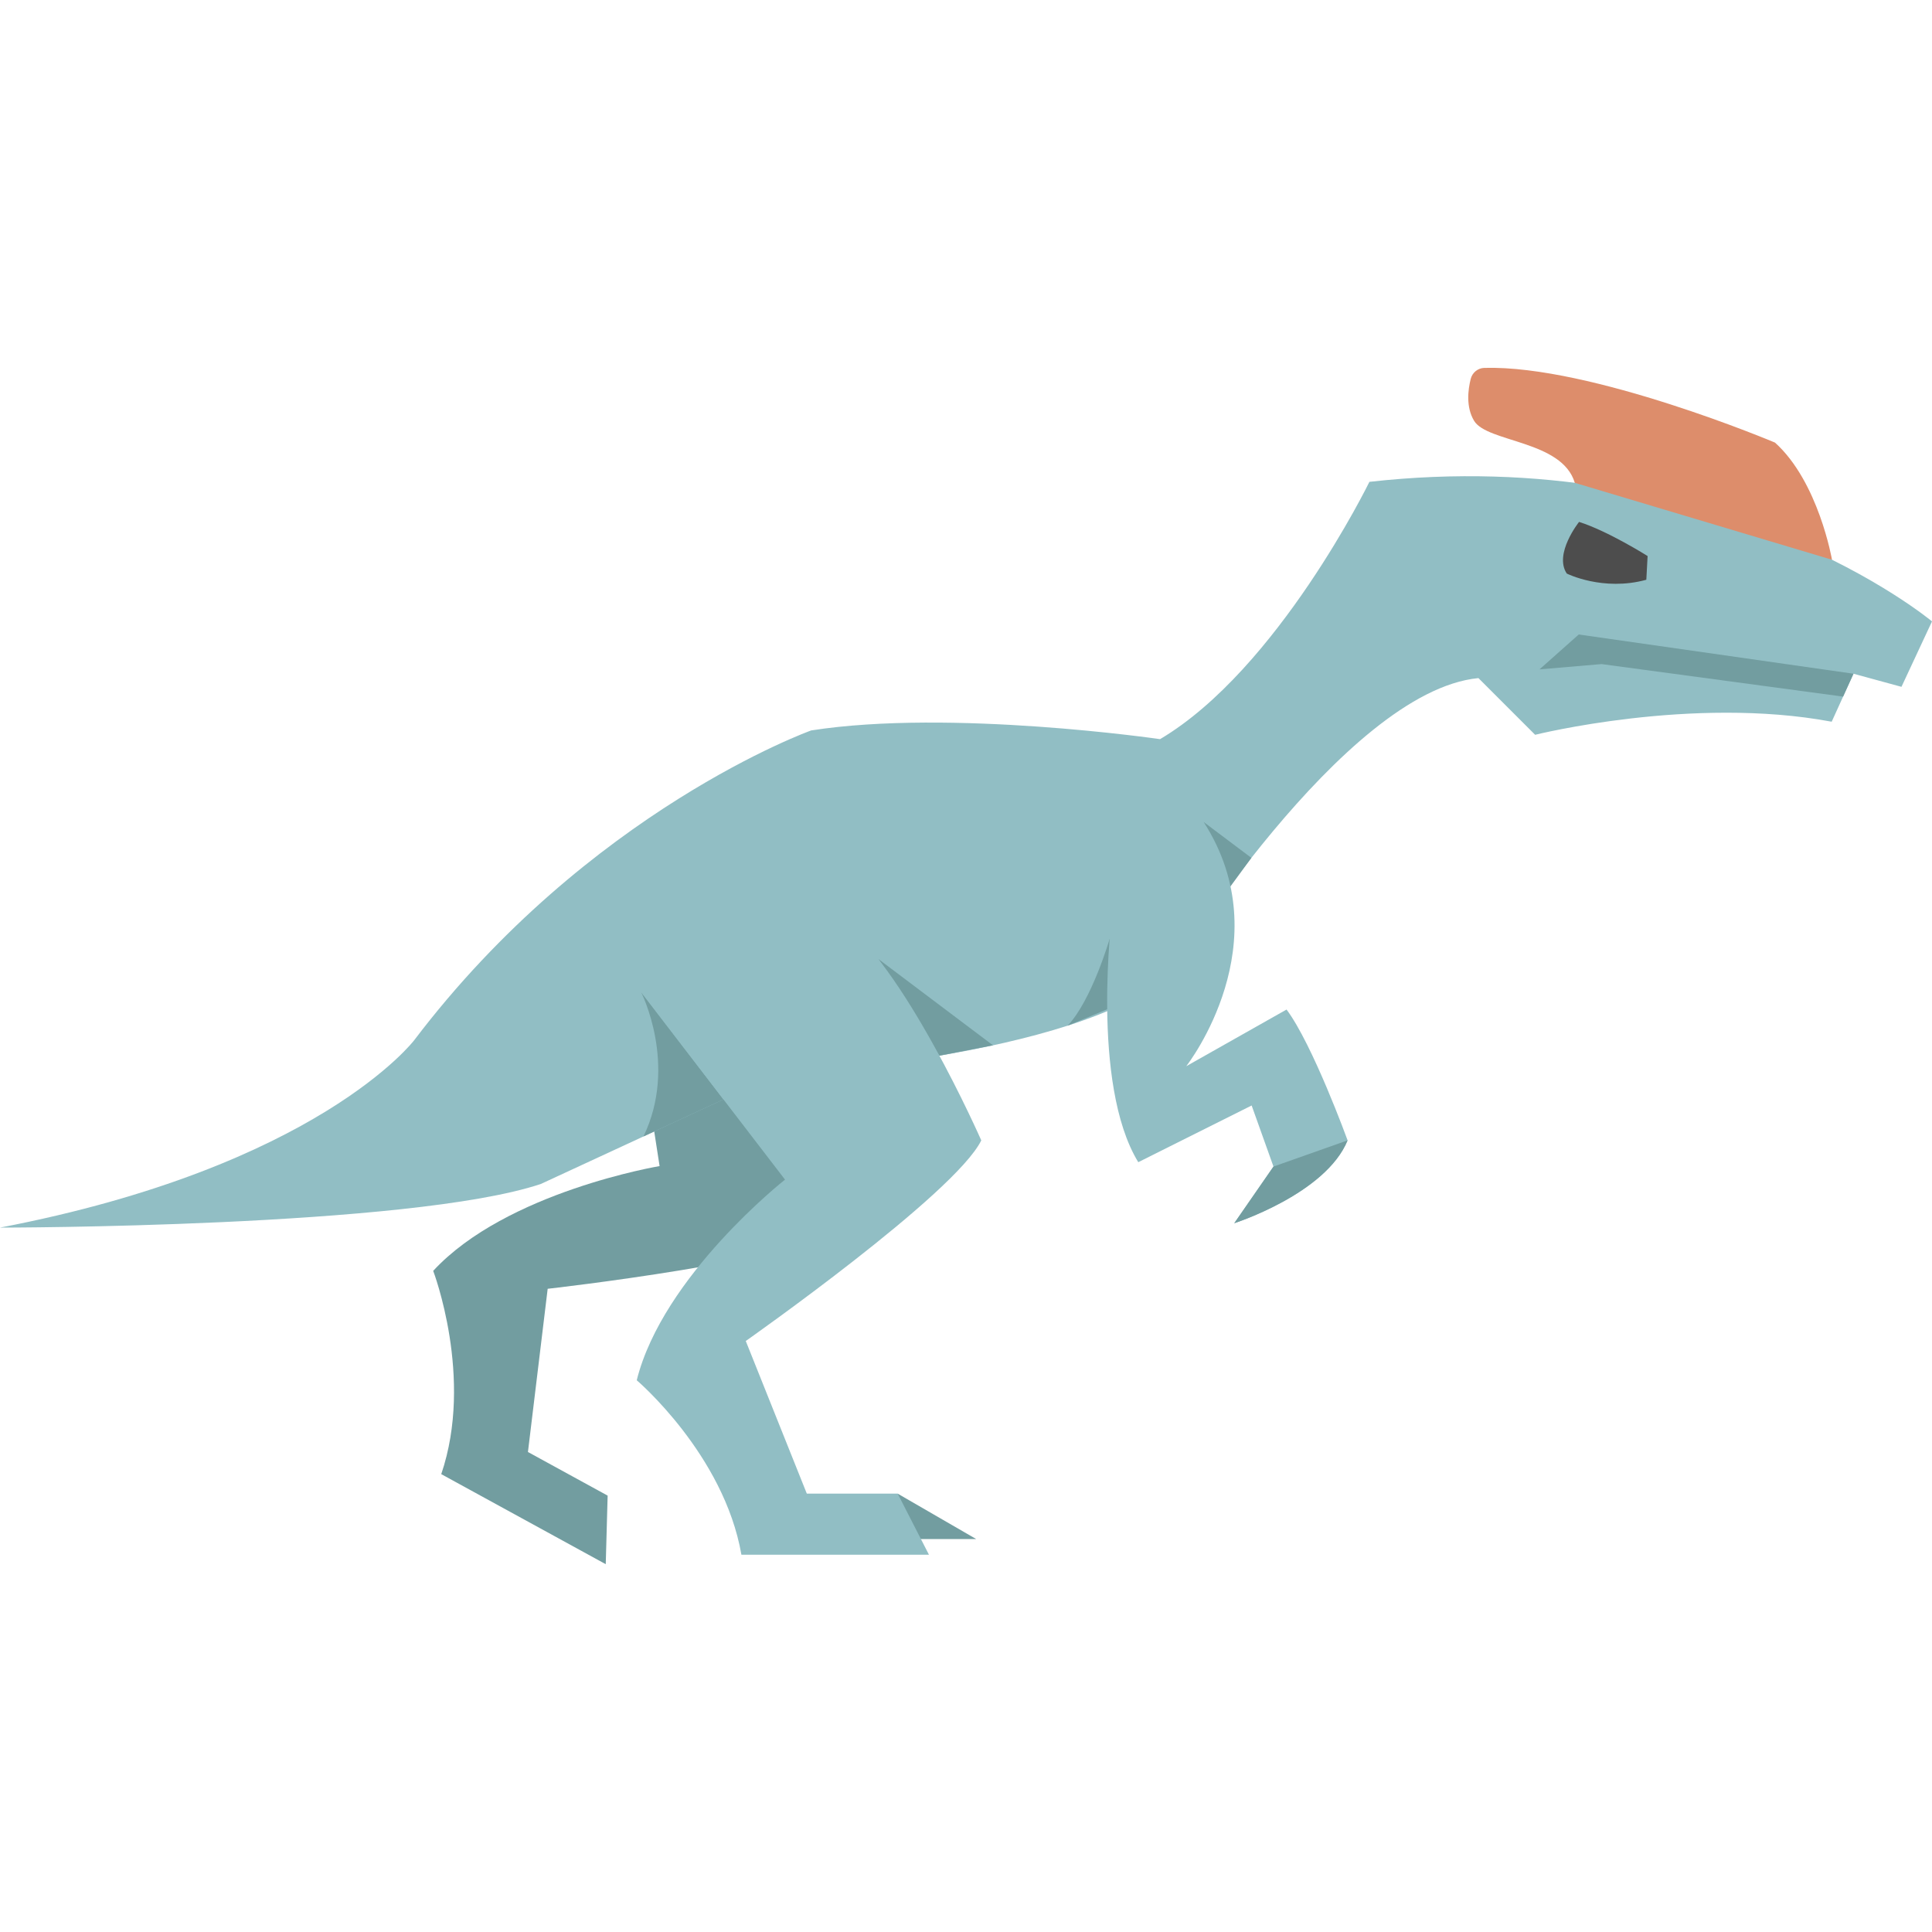 <?xml version="1.0" encoding="iso-8859-1"?>
<!-- Generator: Adobe Illustrator 18.0.0, SVG Export Plug-In . SVG Version: 6.00 Build 0)  -->
<!DOCTYPE svg PUBLIC "-//W3C//DTD SVG 1.1//EN" "http://www.w3.org/Graphics/SVG/1.1/DTD/svg11.dtd">
<svg version="1.1" id="Capa_1" xmlns="http://www.w3.org/2000/svg" xmlns:xlink="http://www.w3.org/1999/xlink" x="0px" y="0px"
	 viewBox="0 0 459.278 459.278" style="enable-background:new 0 0 459.278 459.278;" xml:space="preserve">
<g>
	<path style="fill:#729DA0;" d="M167.091,200.105l-18.897,21.567l8.605,55.532c0,0-36.415,6.069-53.819,24.908
		c0,0,9.726,25.416,1.914,48.324l39.105,21.406l0.451-16.3l-18.946-10.371l4.691-38.799c0,0,60.443-6.781,72.007-14.951
		c0,0,4.041-46.246-4.623-62.808C188.917,212.052,167.091,200.105,167.091,200.105z"/>
	<polygon style="fill:#729DA0;" points="213.396,355.069 232.063,365.865 208.729,365.865 	"/>
	<path style="fill:#91BEC4;" d="M459.278,147.72c0,0-50.8-42.507-133.74-33.176c0,0-21.772,44.58-49.764,61.168
		c0,0-49.764-7.257-82.94-2.073c0,0-52.874,18.94-94.344,73.609c0,0-22.808,30.066-98.491,44.58c0,0,97.454,0,128.556-10.367
		l55.984-25.919c0,0,71.535-4.147,93.307-23.845c0,0,41.47-67.388,73.609-70.499l13.478,13.478c0,0,37.323-9.331,70.499-3.11
		l5.184-11.404l11.404,3.11L459.278,147.72z"/>
	<path style="fill:#DD8D6B;" d="M435.504,133.064c0,0-3.178-18.519-13.549-27.85c0,0-43.74-18.468-69.104-17.758
		c-1.545,0.043-2.857,1.127-3.233,2.627c-0.647,2.578-1.162,6.675,0.801,9.947c3.11,5.184,20.93,4.615,23.943,14.748"/>
	<polygon style="fill:#729DA0;" points="440.617,160.161 375.302,150.831 365.971,159.125 380.729,157.865 438.145,165.599 	"/>
	<path style="fill:#4D4D4D;" d="M372.456,136.346c0,0,8.585,4.307,18.911,1.474l0.304-5.636c0,0-9.401-5.934-16.292-8.115
		C375.38,124.069,369.318,131.655,372.456,136.346z"/>
	<path style="fill:#729DA0;" d="M152.401,235.844c0,0,8.799,17.279,0.563,34.317l19.016-8.804L152.401,235.844z"/>
	<polygon style="fill:#729DA0;" points="208.794,227.967 236.054,248.494 223.314,250.957 	"/>
	<path style="fill:#729DA0;" d="M263.786,223.177c0,0-4.241,14.601-9.982,20.644l16.255-6.738L263.786,223.177z"/>
	<polygon style="fill:#729DA0;" points="286.142,195.411 297.481,203.932 284.12,222.153 	"/>
	<path style="fill:#91BEC4;" d="M158.622,207.852l-6.22,27.992l34.213,44.58c0,0-29.029,22.808-35.249,47.69
		c0,0,20.735,17.625,24.882,41.47h44.58l-7.431-14.514h-21.598l-14.514-36.286c0,0,49.764-34.97,55.984-47.69
		c0,0-18.661-42.507-34.213-52.874C183.504,207.852,158.622,207.852,158.622,207.852z"/>
	<path style="fill:#91BEC4;" d="M320.353,271.088c-5.18,12.72-26.95,19.7-26.95,19.7l9.33-13.47l-5.19-14.52l-26.95,13.48
		c-11.41-18.66-6.22-59.1-6.22-59.1l21.77-21.77c18.45,28.71-3.65,57.42-4.14,58.05l23.84-13.47
		C312.063,248.288,320.353,271.088,320.353,271.088z"/>
	<path style="fill:#729DA0;" d="M320.353,271.088c-5.18,12.72-26.95,19.7-26.95,19.7l9.33-13.47L320.353,271.088z"/>
</g>
<g>
</g>
<g>
</g>
<g>
</g>
<g>
</g>
<g>
</g>
<g>
</g>
<g>
</g>
<g>
</g>
<g>
</g>
<g>
</g>
<g>
</g>
<g>
</g>
<g>
</g>
<g>
</g>
<g>
</g>
</svg>
